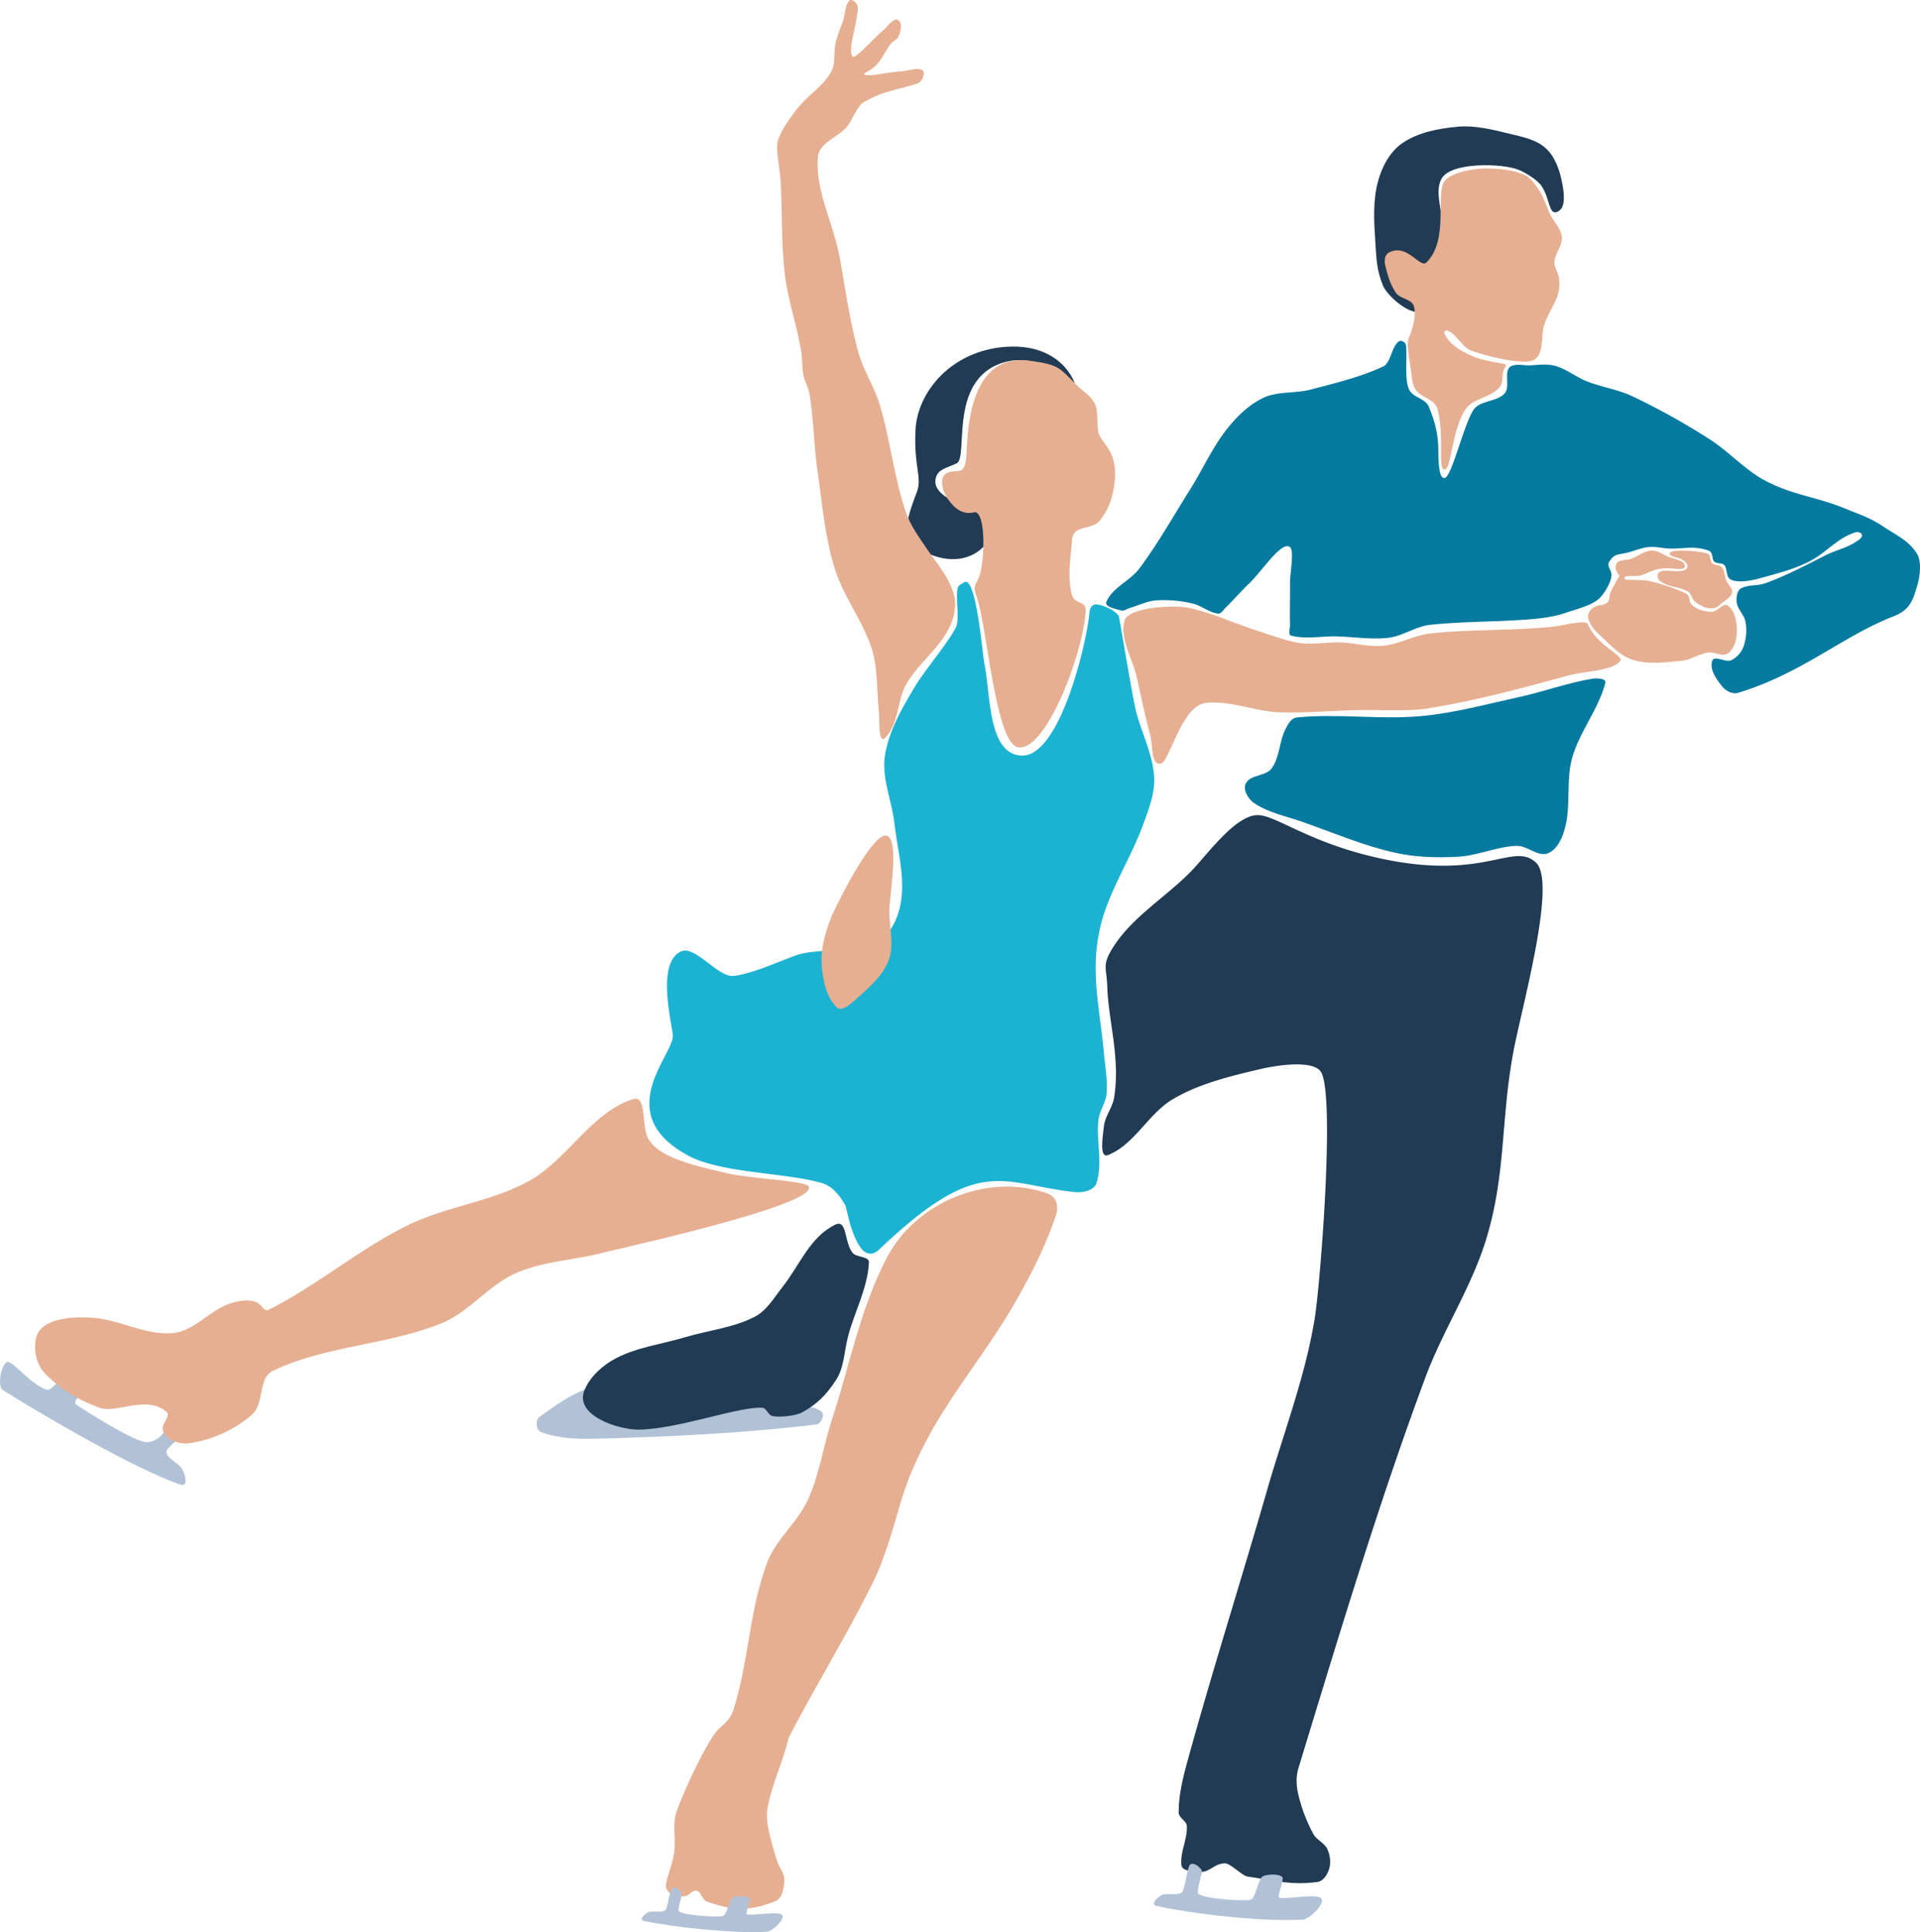 <svg xmlns="http://www.w3.org/2000/svg" width="1073.07" height="1080" viewBox="0 0 1073.07 1080"><g id="Слой_2" data-name="Слой 2"><g id="skating02_515289758"><g id="skating02_515289758-2" data-name="skating02_515289758"><path d="M538.91 325.53c-1.28.78-3.3 1.36-3.69 3.33-1.17 6.09 1.14 17.46-.92 21.69-3.95 8.15-18 24.91-22.61 32.68-7.29 12.23-14.95 25.07-17.1 39.14-1.93 12.65 3.88 25.3 5.32 38 1.6 14.16 5.68 28.45 3.8 42.56-1.16 8.71-5.15 18.43-12.54 23.18-12.17 7.84-32.92 3.12-46.55 8-9.5 3.4-24.73 10.45-34.77 11.4-8.61.82-21.41-17.31-29.26-13.68-14.71 6.8-4 43.79-4.56 47.88-1.53 12-33.48 43.33 8.36 66.12 18.71 10.19 54.84 9.46 75.24 15.58 5.75 1.73 10 7.29 12.92 12.54.66 1.2 6.36 36.38 19 24.32 56.22-53.59 68.07-36.33 109.06-31.92 4.35.47 10.79-.78 12.16-4.94 3.7-11.19-.19-23.63 1.14-35.34.58-5.13 4.14-9.67 4.56-14.82.61-7.59-.86-15.21-1.52-22.8-1.37-15.72-4.56-31.34-4.56-47.12a97.52 97.52.0 0 1 4.56-30.4c5.73-17.34 15.76-33 22-50.16 3.13-8.54 6.63-17.52 6.08-26.6-.75-12.33-6.7-23.78-9.88-35.72-2.33-8.76-9.4-53-9.88-54-1.14-2.34-6.2-5.17-10.21-6.2-2.81-.72-5.77-.94-6.22 4.59-1.25 15.24-16.25 80.41-37.91 79.51-19.06-.79-17.14-34.58-20.9-52.06-.84-3.9-4.44-48.88-11.16-44.78z" fill="#1cb3d2" fill-rule="evenodd"/><path d="M554.73 298.39c1.4-2.84-1.55-17.35-12.29-14.74C529.13 279.82 521 274 523.05 267c1.45-4.83 5.49-5.13 11.61-8 7-3.32-5.69-49.2 28.61-57 12.34-2.81 25.48 2.72 37.06 16 3.87 4.46-1.88-26.56-37.91-24.15-30.79 2.06-49.56 25.25-50.73 46.1s3.93 26.85.67 35.26c-3.8 9.78-7.11 20-5 24.14 6.37 12.53 35.84 22.46 47.37-1z" fill="#213b54" fill-rule="evenodd"/><path d="M576 201.68c-26.57-3.9-33.21 21.49-35.08 40.57-1.09 11.1-.16 17.88-3.43 20.46-2.29 1.81-13.34-1.88-10.51 10.41.95 4.1 5.95 11.38 11 13 6.12 2 6.86-1.74 9.11 1.8 4 6.23 2.91 30.92-.94 36.86-2 3-1.58 5.2-.32 8.75 5.93 16.64 10.45 82.38 23.33 84.22 15.35 2.2 36.32-52.16 37.65-76.67.29-5.27-6.22-3.25-7.66-8.32-2.79-9.87-.75-20.54.0-30.78.15-2 1-4.25 2.66-5.32 3.25-2.07 9.91-2.16 12.37-5.12 5.08-6.09 7.32-12.12 8.53-20 3-19.08-7-23.27-8.73-29.64-1.22-4.52.0-11.49-1.91-15.77-2.31-5.14-5.89-6.46-9.87-10.45C591.7 205.22 592 204 576 201.68z" fill="#e6af91" fill-rule="evenodd"/><path d="M529.93 352.08c3.11-5.83 4.92-13.17 3.23-19.56-2.54-9.67-9.59-17.57-15.2-25.84-5.06-7.47-9.36-13.28-12.16-21.85-6.05-18.53-8.28-38.46-13.68-57.19-3.32-11.55-9.47-20-12.63-31.54-4.57-16.74-7.07-35-10.17-52.06-3.49-19.23-13.46-36.36-12.25-55.86.51-8.24 10.39-10.93 16-17 2.85-3.11 5.93-11.87 9.59-14 11.07-6.33 17.51-6.58 29.69-10.36 3.65-1.13 5.09-6.72 3-7.69-3-1.41-7.54.4-10.88.66-2.46.19-3.95.41-6.41.67-2.73.28-14.7 2.72-15 1-.17-.94 3.13-1.6 6.27-4.65 3.66-3.55 5.5-8.61 8.74-12.54 1-1.2 3.17-2.13 3.85-3.52a12 12 0 0 0 1.47-7.31c-.15-1.25-1.66-2.88-2.85-2.47-2.76.94-4.45 3.77-6.65 5.7-6.48 5.67-15.64 16.06-17.19 15s-1.13-5.27-.48-8.92c.74-4.14 1.88-8.2 2.47-12.35C479 7.89 480 5.09 479 2.68c-.6-1.53-3.31-3.54-4.37-2.28C472 3.54 472.42 8.31 471 12.18a104.51 104.51.0 0 0-4 11.73c-1.25 5.39.19 11.34-2.47 16.2-4.26 7.78-12.42 12.71-18.05 19.57-3.81 4.63-12.07 15.46-12.16 21.66-.09 6.49 1.51 12.9 1.9 19.38 1.07 17.65.35 35.44 2.47 53 1.75 14.53 6.83 28.49 9.12 42.94.64 4 .37 8.66 1.14 12.64s2.71 6.85 3.42 10.92c2.48 14.31 2.45 29 4.56 43.33 2.71 18.46 4.14 37.34 9.88 55.09 5.14 15.9 15.56 28.51 20.52 44.46 3.31 10.66 2.6 22.72 3.8 33.82.57 5.29-.43 19.25 3.42 15.58 7.91-7.52 6.65-21 12.16-30.4 6.38-10.91 17.24-18.86 23.18-30z" fill="#e6af91" fill-rule="evenodd"/><path d="M642.92 411.13c-3-10.9-5.22-22-7.73-33.05-2.34-10.25-9.2-20.54-6.84-30.78 1.9-8.29 28.6-9.13 35.72-7.6 13.7 2.95 26.52 9.09 39.9 13.3 7.53 2.37 15 5.41 22.8 6.46 7.4 1 15-.62 22.42-.38 8 .26 16 2.69 23.94 1.9 8.86-.88 17-5.84 25.84-6.84 22.81-2.57 45.93-1.45 68.78-3.8 5.66-.58 18.76-4.31 19.87-1.25 3.81 10.61 19.44 17.4 18.13 19.87-3.24 6.11-19.71 6-29.64 8.74-27.18 7.42-50.39 13.78-78.19 18.34-8.36 1.36-21.74 1-30.21.85-17.89-.26-34.08 1.76-52 1.33-14-.34-27.85-6.87-41.8-5.32-13.69 1.52-20.38 33.46-25.27 34-5.57.63-4.27-10.38-5.76-15.78z" fill="#e6af91" fill-rule="evenodd"/><path d="M464.94 793.6c10-30.58 16-63 31.17-91.38 16.18-30.31 56-46.74 88.92-35.25 6.82 2.38 6.19 9.17 5.12 12.35-5.68 16.94-13.07 31.47-21.84 47C555.36 749.29 538.78 770 525 792.47A243.6 243.6.0 0 0 510.17 821a171.54 171.54.0 0 0-7.6 21.66c-4 13.57-8.52 29.49-14.82 42.17-14.4 29-33.31 60-46.93 86.45-3.88 15.36-8 22.47-11.21 36.29a30.2 30.2.0 0 0-.76 11c1 7.23 3.25 14.26 5.32 21.28 1.1 3.76 4.31 7.09 4.18 11-.15 4.26-1 10.14-4.94 11.79-15.66 6.57-26.35 4.56-38.48.23-2.41-.86-3.25-5.73-5.79-6.08-2.24-.3-4.32 3-6.56 3.18-4 .39-9.9-1.24-10.35-5.22-.42-3.67 3.62-12.06 4.56-19.48 1-7.68-1.17-15.91 1.51-23.18 6.09-16.47 18.42-41 23.16-45.45 3.66-3.39 6.78-5.7 8.39-10.78 8.89-28.09 8.6-54 18.62-81.7 4.85-13.45 17.28-23.08 23.18-36.11 6.38-14.09 8.48-29.75 13.29-44.46z" fill="#e6af91" fill-rule="evenodd"/><path d="M26.1 776.81c-9.81-3.28-19.46-17.18-22.48-15.37s-5.29 13.57-2 15.63c23.13 14.47 73.54 44 99.36 52.84 4.08 1.4 2.93-5 .8-8.76-1.88-3.29-8.62-5.85-8.8-9.64-.11-2.22 8.4-7.84 8.18-9.91s-5.39-3.84-7.25-3.13-4.5 7.22-11.65 7.69c-6.57.43-36.3-18.7-39.62-21-2.57-1.81 4.33-6.21 1.79-9.16-2.29-2.67-6.94-6.12-9-5.61-2.57.62-6.92 7.25-9.28 6.46z" fill="#b1c2d6" fill-rule="evenodd"/><path d="M295.91 660c21.4-12 34.43-38 57.76-45.6 8.07-2.63 4.52 14.86 8.74 22.23 5.85 10.23 24.37 14.61 43.13 19 14.65 3.43 44.85 4.3 46.46 7.62 5 10.26-104.15 34.23-115 37-16.13 4.14-33.38 4.73-48.64 11.4s-26.22 21.85-41.8 28.12c-30.29 12.18-64.84 12.43-94.24 26.6-8.07 3.89-4.64 18.45-11.4 24.32a68.86 68.86.0 0 1-35 16c-5.64.78-13-1.53-14.82-6.93-1.31-3.92 4.93-8.26 1.71-10.83-11.38-9.11-27.74 1.29-37-2-11.6-4.09-22.83-10.71-31.16-19.76-4.42-4.79-5.9-12.63-4.56-19 2.62-12.45 23.9-12.39 33.44-11.4 14.63 1.51 28.69 9.87 43.32 8.36 11.38-1.17 19.71-11.86 30.4-16 4.75-1.82 10.34-3 15.2-1.52 4 1.25 5 5.88 7.6 4.56 27-13.52 50.41-33.71 77.52-47.12 21.76-10.77 47.21-13.21 68.4-25.08z" fill="#e6af91" fill-rule="evenodd"/><path d="M417.43 1070.1c3.31.92 18.29-2.17 19.78.49s-5.88 9.06-8.71 9.22c-19.15 1-51.16-2.42-68.56-6-3.07-.64-.06-3.49 2.14-4.76s7.16.36 9.63-1.21c1.56-1 2.48-11.92 4.15-12.56s3.79.89 5.08 2.51c.77 1-2.45 9.45-1.63 10.42 2.09 2.47 21.79 3.6 24.68 2.84 2.24-.58 3.56-9.13 5.53-10.28 1.68-1 7.59-1.38 9.28.2 1.12 1.06-2.66 8.81-1.37 9.17z" fill="#b1c2d6" fill-rule="evenodd"/><path d="M338.67 774.2c-13.75.67-26.07 9.82-37.24 17.86-2.28 1.63-1.86 7.36.76 8.36 9.77 3.72 20.7 4.08 31.16 3.8 41.11-1.12 82.29-3.05 123.11-8 2.55-.31 4.76-5.74 2.67-7.22-5.07-3.59-12.08-3-18.24-3.8-34-4.19-68-12.7-102.22-11z" fill="#b1c2d6" fill-rule="evenodd"/><path d="M437.38 719.32c9.76-12.41 15.25-27.88 29.45-34.77 6.74-3.28 4.9 10 9.69 15.77 2.25 2.7 9.3 1.8 9.12 5.32-.69 13.93-7.62 26.85-11.4 40.28-2.42 8.61-2.23 18.42-7.22 25.84-5.5 8.17-10 12.85-18.62 17.67-3.66 2.05-12.62 2.94-16.73 2.11-2.4-.48-3.24-4.52-5.68-4.65-13.5-.74-47.73 12.23-69.55 12.23-10.5.0-36.05-7.81-29.64-22.42 3.31-7.55 10.17-13.68 17.48-17.48 12-6.24 25.82-7.91 38.76-11.78s26.8-5.21 38.76-11.4c6.77-3.5 10.87-10.73 15.58-16.72z" fill="#213b54" fill-rule="evenodd"/><path d="M669.84 1046.33c6.39.63 8.31-4.59 14.73-4.78 3.06-.08 9.7 7 12.73 7.41 14.85 2.12 24.19 5 39.05 3 3.75-.53 6.31-5.39 6.93-9.12a17.07 17.07.0 0 0-1.52-9.41c-1.7-3.4-6-5-7.79-8.36a90.55 90.55.0 0 1-8.36-22c-1.07-4.69-1.4-9.83.0-14.44C748 915.23 770 841.69 796.67 769.85c9.72-26.12 25.6-50.13 33.82-76.76 11.24-36.37 8.26-67.07 15.2-104.5 4.71-25.4 24.62-95.55 12.72-106.46-12.92-11.87-28.42 10.57-87.47-2.41-39.58-8.71-57.62-24-68-24.1-12.55-.06-28.57 22.55-37.35 31.52-14.41 14.72-33.41 25.69-44.08 43.32-5.65 9.33-3 10.37-2.66 21.28.5 13.62 3.73 27 4.56 40.65a91.22 91.22.0 0 1-.76 21.28c-1 5.57-5.1 10.35-5.7 16-.57 5.35-2.71 17.94 2.28 16 14.78-5.85 22.46-23 36.1-31.16 14.62-8.75 32.81-13.12 49.4-17 8-1.86 30-5.55 33.82 2.16 7.62 15.23-.8 119.37-3.8 137.56-5.38 32.69-17.44 63.93-26.6 95.76-14.66 51-30.8 101.59-44.84 152.76-2.44 8.92-4.56 18.12-4.56 27.36.0 3 4.41 4.65 4.56 7.6.38 7.41-3.88 14.68-3 22 .36 3.15 6.44 3.33 9.59 3.64z" fill="#213b54" fill-rule="evenodd"/><path d="M870.5 118.33c4.83-2.12 3.61-10.4 2.67-15.58-1.31-7.14-3.83-14.8-9.12-19.76-5.48-5.13-13.62-6.57-20.9-8.36-9.31-2.29-19-4.66-28.51-3.8-10.65 1-21.94 3.08-30.78 9.12-7 4.76-11.45 13.14-13.67 21.28-3 11-2.29 22.81-1.52 34.2.63 9.54.67 15.36 4.27 24.22 2 5 13.56 16 20.73 14.67 2.61-.47 12.39-22.67 13.14-33.87 1.32-19.61-6-31.84-1.1-40.64C811 90.42 840 91.23 848.94 95c3.88 1.62 10.41 5.61 12.73 9.12 4.73 7.16 3.85 16.44 8.83 14.25z" fill="#213b54" fill-rule="evenodd"/><path d="M797.35 146.64c-3.74 3.74-10.89-11-21.18-5.41-2.24 1.21-2.57 4.45-2 6.93 1.25 5.43 2.89 11 6.08 15.58 2.34 3.34 8.57 3.36 9.88 7.22 1.88 5.54-1.25 14.6-2.85 18.24-1.43 3.27.89 14 1.71 21.28.33 3 1 6.26 3 8.36 3.9 3.9 9.94 4.56 11.4 9.88 4 14.54.0 33.48 3.8 33.73 4.09.25 3.74-20 11.4-33 4.18-7 14.37-6.79 19.57-13.11 2.51-3 .64-7.47 2.85-10.73 1.67-2.46-.29-2-2.53-2.63-8-1.38-12.58-2.2-19.58-5.8-4.55-2.33-9.16-5.66-11.4-10.26-.87-1.78.4-2.65 2.18-1.8 4.14 1.95 7.18 7.84 11.12 10.16 3.62 2.13 29.19 9.2 36.17 6.05 2.24-1 3.61-3.69 4.18-6.08 1.13-4.69.47-9 1.9-13.58 1.69-5.42 5.19-10.39 7.22-15.68a22.77 22.77.0 0 0 1.14-9.88c-.26-3.4-2.88-6.48-2.66-9.88.31-4.76 4.59-8.93 4.18-13.68s-4.41-8.31-6.46-12.54c-2.13-4.38-3.39-9.23-6.08-13.3-2.32-3.51-4.85-7.5-8.74-9.12-6.63-2.77-14.09-3.35-21.28-3.42-5.8-.06-21.75 2.17-23.94 8.74-3.31 10 2.52 32.07-9.12 43.7z" fill="#e6af91" fill-rule="evenodd"/><path d="M927.31 318c7.31-1.15 13.5 1.38 14.25-1.09s-2.23-3.61-7.63-5.17c-4.1-1.19-6.37-3.63-9.94-3.95-4.19-.37-7.78 2.61-11.79 4.35-2.91 1.26-7.29.45-8.73 2.87a4.35 4.35.0 0 0 .17 4.57c2.05 3.8 1.79 1.23-.29 5.3s-3.73 5.69-4 9.89c-.13 2.28-2.81 3.39-5.46 3.61-3.65.3-7.17 4-6.22 7.32 1.61 5.71 6.15 8.81 10.35 13s9.05 8.52 14.92 10.26c8.62 2.55 18 1.28 27 .38 5-.51 9.45-3.75 14.44-4.56 3.75-.61 8.35 2.65 11.4.38 3.6-2.68 4.94-8.05 4.94-12.54.0-5-1-11.06-4.94-14.06-2.59-2-5.88 3.48-9.12 3.42-3.89-.07-8.2-1.13-11-3.8-2.42-2.28-.48-4.82-3.42-6.37-5.08-2.67-17.91-7.11-23.69-7.46-3.07-.19-7.21-.1-10.26-.48-.54-.07-.35-1.52.19-1.61 2.54-.45 5.6-.25 8.17-.48 1.53-.14 7-3.21 10.67-3.79z" fill="#e6af91" fill-rule="evenodd"/><path d="M933.24 309.12c.74-2.13 15.13-1.49 21 .33 2.07.65 1.16 3.9 2.73 5.39s3.86.59 5.25 2.21c2 2.35 1.34 5.33 2.85 8 2.24 4 6.29 5.81-1.52 11.16-2.47 1.69-3.48 3.57-6.46 3.8-3.6.28-7.34-1.62-10.07-4-1.52-1.31-1.77-4.26-3.52-5.27-4.93-2.85-9.38-2.2-14.32-5-3.53-2-3.82-5.56-.44-6.53 3.54-1 14.13 2.06 14.39-2.77.07-1.37-2-3.34-3.92-4.11-1.71-.7-6.65-1.24-6-3.2z" fill="#e6af91" fill-rule="evenodd"/><path d="M807.32 267.21c4.07-.43 10.76-30.08 16.31-38.25 3.57-5.24 13.43-4.32 17.48-9.26 3-3.69-.87-12.44 3.23-14.87 3-1.77 7.61-.39 11.17-.61 4-.26 8-.77 11.82-.1 7.15 1.23 13 6.5 19.76 9.12 8.33 3.22 17.39 4.54 25.46 8.36a390 390 0 0 1 42.94 23.94c10.93 6.94 19.71 17.15 31.16 23.18 15.64 8.22 28.32 8.84 44.65 15.58 8.57 3.53 13.65 4.95 21.36 10.09 7.19 4.8 14.28 7.85 18.78 15.23 2.82 4.63 1.42 13.52.0 18-2.29 7.47-3.54 13.13-13.21 16.91-28.86 11.29-50.94 31.83-86.83 42.75-3 .91-6.77-1-8.74-3.43-3.25-4-7.33-9.53-5.7-14.43 1.13-3.37 7.42 1.09 10.64-.38a13.87 13.87.0 0 0 6.84-7.6 27.53 27.53.0 0 0 1.14-13.69c-.61-4-4.46-7-4.94-11-.33-2.79.13-6.8 2.66-8 4.59-2.15 8.62-1.06 13.4-2.76 10.51-3.74 22.84-10.12 32.77-15.2 7.67-3.92 12.25-4 19.29-8.93 4.13-2.91.57-5-1.81-4.28-10.39 3.3-15.72 11-25.36 16.06-8.37 4.42-18.15 6.87-27.27 9.41-4.88 1.35-12.83 3.17-17.29.75-2.19-1.18-1.8-5.89-3.12-7.69s-4.37-.68-6-2.38c-1.15-1.19-.51-4.86-2.63-5.8a26.73 26.73.0 0 0-11-1.75c-5.7.17-9.61.91-15.25.05-9.28-1.42-11.13.37-18.71 2.47-5.65 1.57-7.85.33-10.93 5.32-1.6 2.6 1.48 4.64 1.24 7.7-.32 3.95-3.61 9.49-6.37 12.35-4.16 4.32-13.13 6.38-18.81 8.36-8.47 2.95-17.64 3.62-26.6 4.18-17.82 1.09-31.82.81-49.59 2.66-8 .83-15.14 6.23-23.18 7.22-9.68 1.19-19.5-.56-29.26-.76-8.35-.18-17 1.64-25.08-.38-2-.5-.7-4-.76-6.08-.2-7.6.07-15.21.0-22.8-.06-7 2.75-19.32-.38-20.9-4.93-2.51-15.1 13.51-22.42 20.52-4.59 4.39-8.73 9.25-13.3 13.68-1.26 1.22-2.43 3.46-4.18 3.22-5.13-.68-9.38-4.61-14.44-5.7a70.51 70.51.0 0 0-19.95-1.71c-5.25.4-10.13 2.9-15.2 4.37-1.46.43-2.9 1.75-4.37 1.33-3.11-.88-9.63-2-8.36-4.94 3.44-8 13.22-11.61 18.43-18.62 10.44-14 19-29.29 28.31-44.08 7.11-11.31 12.56-23.76 20.9-34.2 5.51-6.87 12.17-13.37 20.14-17.1s17.64-2.31 26.22-4.56c13.76-3.59 27.77-6.91 40.66-12.92 4.39-2 4.73-11.66 8.93-14.06 1.34-.76 3.59.57 3.8 2.09.93 6.46-1.1 19.3 1.9 25.08 2.34 4.5 8.87 4.64 10.83 9.31 3.15 7.5 5.11 14.49 5.32 22.61.13 4.72-.15 17.7 3.45 17.31z" fill="#067a9f" fill-rule="evenodd"/><path d="M710.68 429.54c4.53-6.17 4.22-14.8 7.6-21.66 1.39-2.81 3.34-6.53 6.46-6.84 23.07-2.31 46.46 1.36 69.54-.76 18.51-1.7 36.57-6.68 54.72-10.64 13.78-3 27.13-8 41-10.26 2.49-.41 7.85-.17 7.22 2.28-3.81 14.89-14.5 27.37-18.62 42.18-3.44 12.38-.59 25.93-3.8 38.38C873.37 468 870.5 474.89 865 477s-11.49-4.41-17.48-4.18c-11.07.42-21.61 5.46-32.68 6.08-11.78.66-23.82.3-35.34-2.28-17.59-3.94-34.3-11.11-51.3-17.1-9.22-3.25-19.26-5.15-27.36-10.64-3.28-2.23-6.36-7.48-4.55-11 2.52-5 11.14-3.88 14.43-8.36z" fill="#067a9f" fill-rule="evenodd"/><path d="M715 1060.75c4 1.17 21.82-2.74 23.59.62s-7 11.45-10.39 11.65c-22.83 1.32-61-3.06-81.75-7.63-3.66-.81-.07-4.4 2.56-6 2.45-1.49 8.54.46 11.48-1.53 1.85-1.25 3-15.06 4.95-15.86s4.52 1.12 6.05 3.17c.92 1.21-2.92 11.93-1.94 13.16 2.49 3.12 26 4.54 29.43 3.59 2.67-.74 4.25-11.53 6.6-13 2-1.25 9.05-1.74 11.05.25 1.35 1.34-3.17 11.13-1.63 11.58z" fill="#b1c2d6" fill-rule="evenodd"/><path d="M497.18 506c.91-10.34 4.72-35.07-.94-38.59-7.79-4.84-30.16 41.29-31.74 45.43-3.13 8.22-5.85 17.06-5.32 25.84.52 8.56 2.36 18.2 8.36 24.32 2.78 2.84 8.08-1.88 11-4.56 7.06-6.41 15.05-13.05 18.24-22 3.39-9.55-.5-20.3.38-30.4z" fill="#e6af91" fill-rule="evenodd"/></g></g></g></svg>